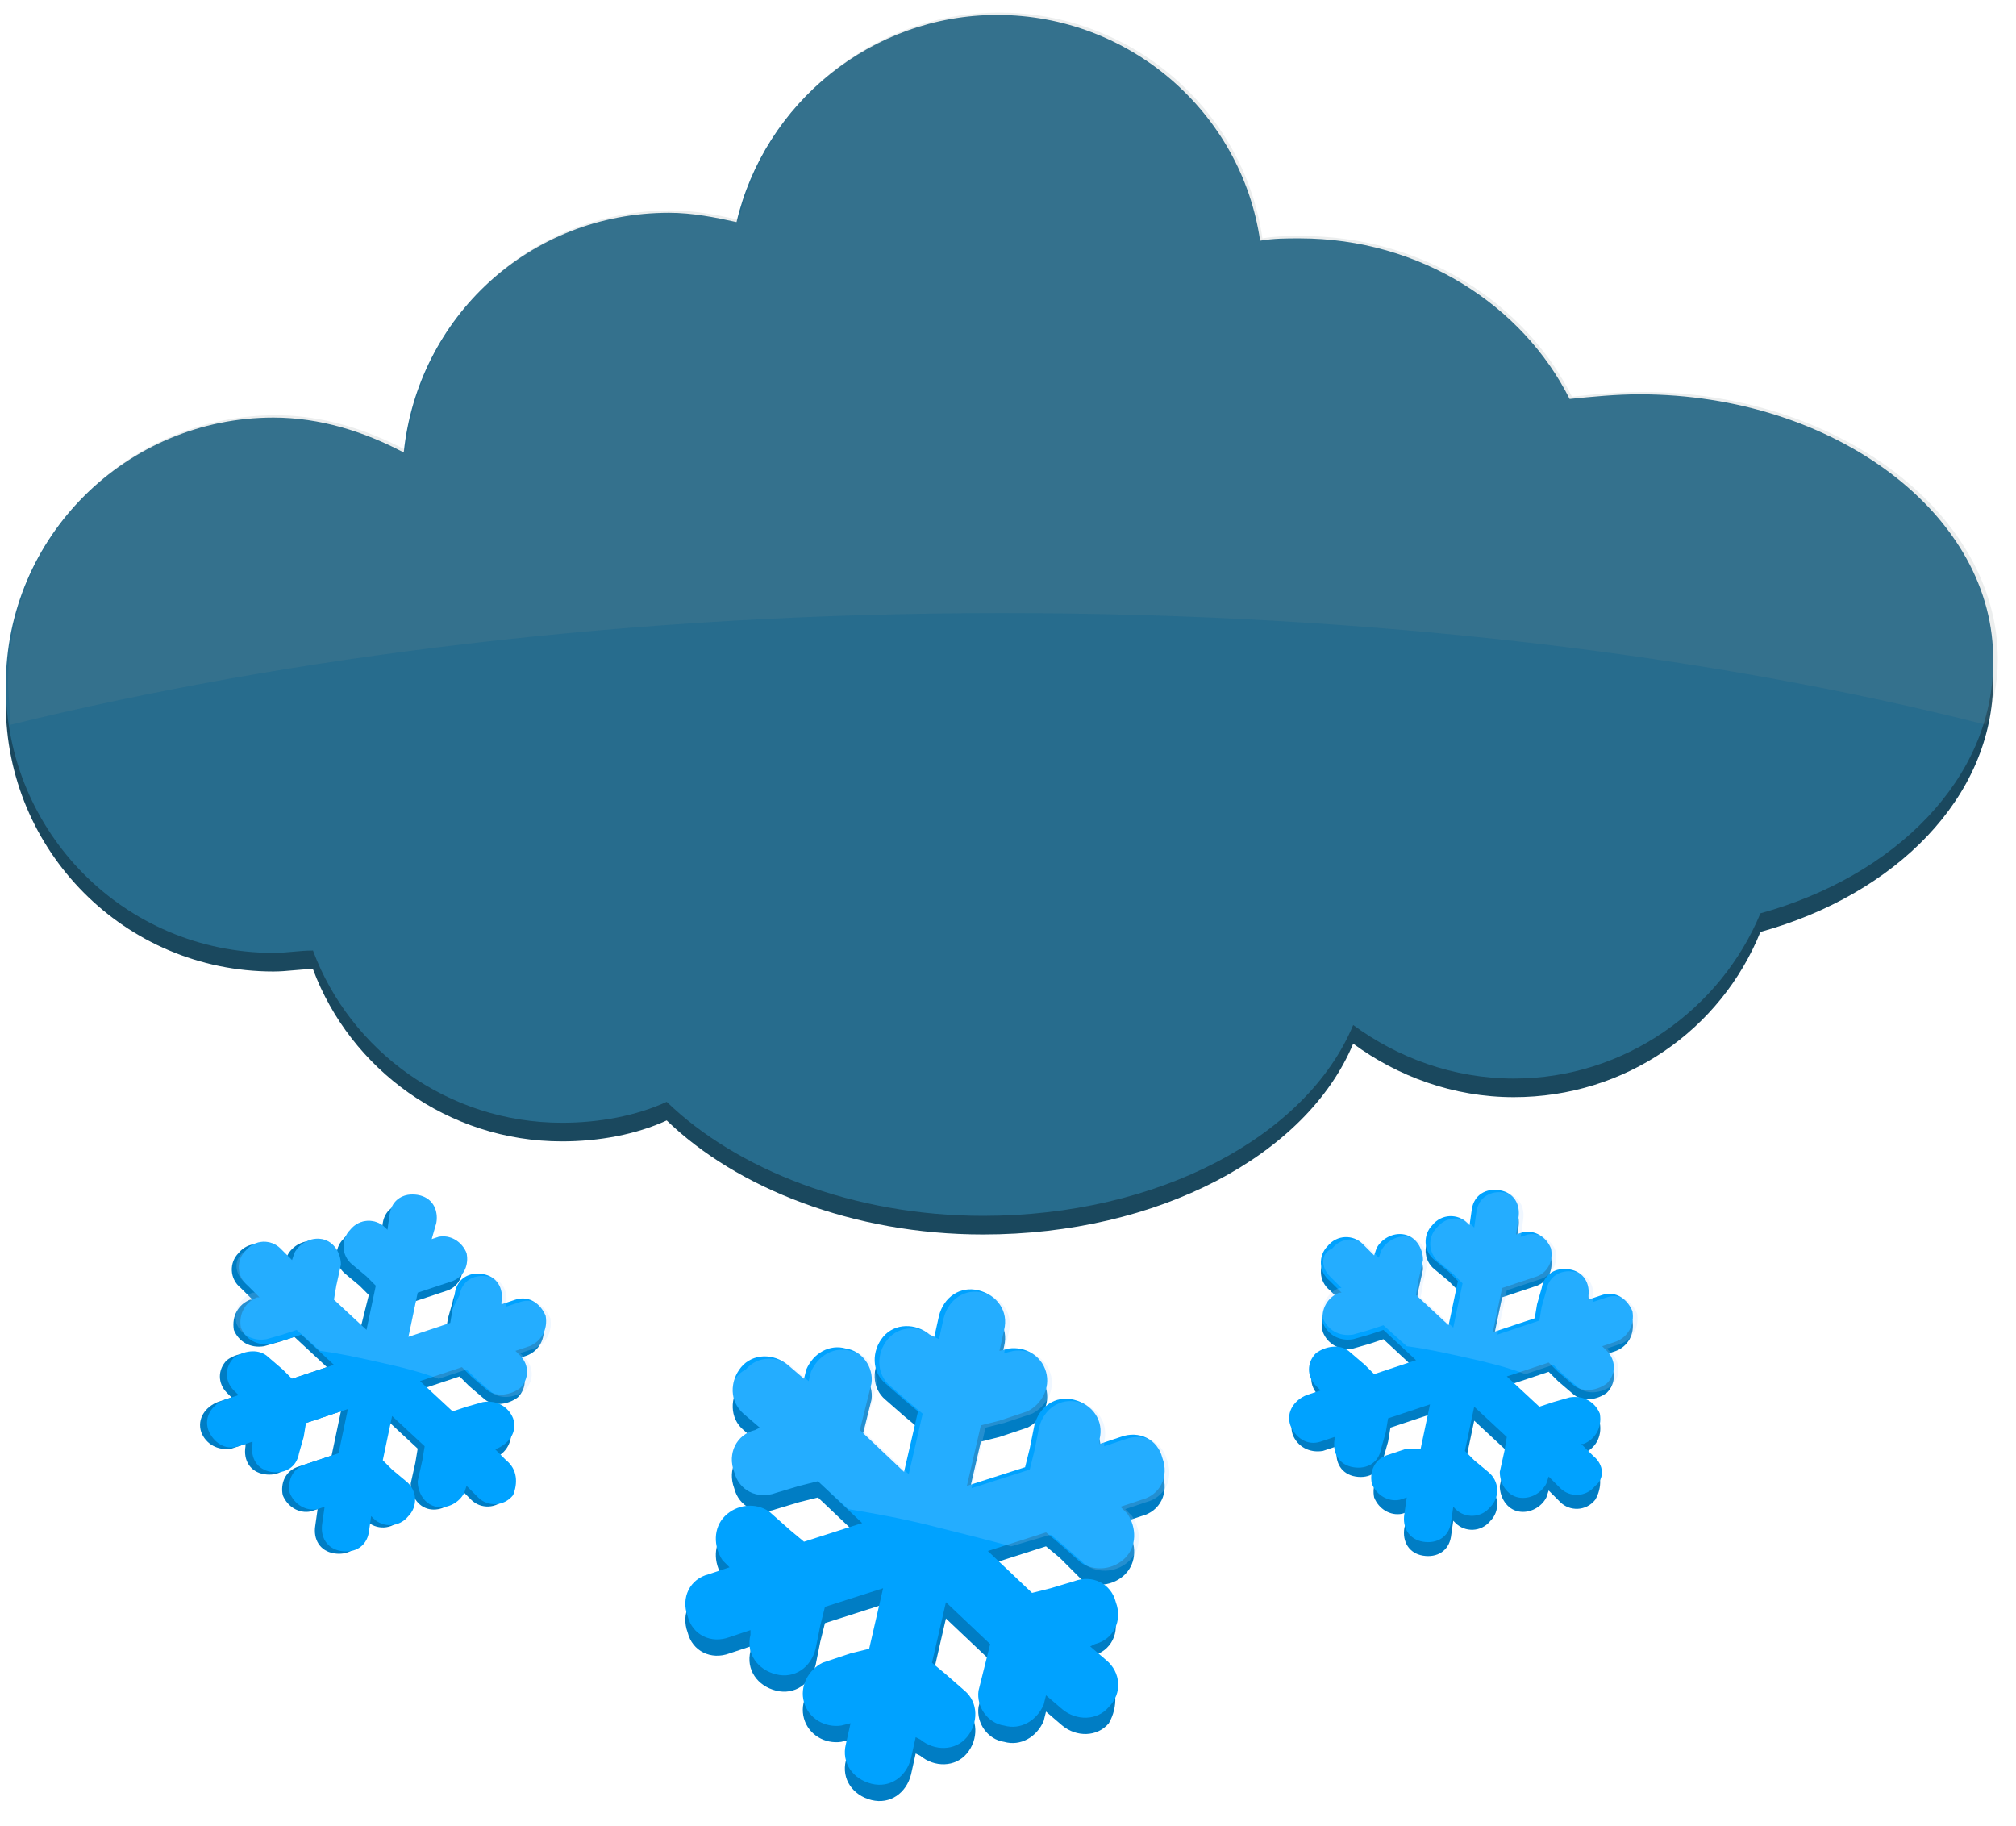 <svg width="74" height="67" viewBox="0 0 74 67" fill="none" xmlns="http://www.w3.org/2000/svg">
<path d="M60.177 15.154C59.323 15.154 58.469 15.239 57.615 15.325C55.906 11.908 52.148 9.431 47.706 9.431C47.194 9.431 46.767 9.431 46.254 9.517C45.571 4.819 41.471 1.231 36.602 1.231C31.989 1.231 28.06 4.477 27.035 8.833C26.266 8.663 25.412 8.492 24.557 8.492C19.432 8.492 15.332 12.335 14.82 17.29C13.367 16.521 11.745 16.008 10.036 16.008C4.655 16.008 0.213 20.364 0.213 25.831C0.213 31.212 4.569 35.654 10.036 35.654C10.549 35.654 10.976 35.568 11.488 35.568C12.855 39.241 16.443 41.889 20.628 41.889C21.995 41.889 23.361 41.633 24.472 41.12C27.035 43.597 31.305 45.306 36.089 45.306C42.495 45.306 47.962 42.402 49.671 38.302C51.294 39.498 53.344 40.266 55.565 40.266C59.665 40.266 63.167 37.789 64.619 34.202C69.573 32.835 73.161 29.248 73.161 24.977C73.246 19.596 67.353 15.154 60.177 15.154Z" fill="#1A485E"/>
<path d="M60.177 14.471C59.323 14.471 58.469 14.556 57.615 14.642C55.906 11.225 52.148 8.748 47.706 8.748C47.194 8.748 46.767 8.748 46.254 8.833C45.571 4.136 41.471 0.548 36.602 0.548C31.989 0.548 28.06 3.794 27.035 8.15C26.266 7.979 25.412 7.809 24.557 7.809C19.432 7.809 15.332 11.652 14.82 16.606C13.367 15.838 11.745 15.325 10.036 15.325C4.655 15.325 0.213 19.681 0.213 25.148C0.213 30.529 4.569 34.971 10.036 34.971C10.549 34.971 10.976 34.885 11.488 34.885C12.855 38.558 16.443 41.206 20.628 41.206C21.995 41.206 23.361 40.95 24.472 40.437C27.035 42.914 31.305 44.622 36.089 44.622C42.495 44.622 47.962 41.718 49.671 37.618C51.294 38.814 53.344 39.583 55.565 39.583C59.665 39.583 63.167 37.02 64.619 33.519C69.573 32.152 73.161 28.564 73.161 24.294C73.246 18.913 67.353 14.471 60.177 14.471Z" fill="#276C8D"/>
<path opacity="0.15" d="M36.772 22.5C50.354 22.5 62.825 24.037 72.905 26.6C73.161 25.831 73.332 25.062 73.332 24.208C73.332 18.827 67.438 14.385 60.263 14.385C59.409 14.385 58.554 14.471 57.7 14.556C55.992 11.14 52.233 8.663 47.791 8.663C47.279 8.663 46.852 8.663 46.339 8.748C45.656 4.05 41.556 0.463 36.687 0.463C32.074 0.463 28.145 3.709 27.12 8.065C26.351 7.894 25.497 7.723 24.643 7.723C19.518 7.723 15.418 11.567 14.905 16.521C13.453 15.752 11.83 15.24 10.122 15.24C4.74 15.24 0.298 19.596 0.298 25.062C0.298 25.575 0.384 26.087 0.384 26.6C10.463 24.123 23.02 22.5 36.772 22.5Z" fill="#7F8C8D"/>
<path d="M18.493 53.933L18.066 53.506H18.151C18.578 53.335 18.834 52.908 18.749 52.395C18.578 51.968 18.151 51.712 17.639 51.797L17.041 51.968L16.528 52.139L15.332 51.029L16.87 50.516L17.211 50.858L17.809 51.37C18.151 51.627 18.664 51.541 19.005 51.285C19.347 50.943 19.347 50.431 19.005 50.089L18.834 49.918L19.347 49.747C19.774 49.577 20.03 49.15 19.945 48.637C19.774 48.21 19.347 47.868 18.834 48.039L18.322 48.21V48.124C18.407 47.612 18.151 47.185 17.639 47.099C17.126 47.014 16.699 47.27 16.613 47.783L16.443 48.381L16.357 48.893L14.82 49.406L15.161 47.783L15.674 47.612L16.443 47.356C16.87 47.185 17.041 46.758 16.955 46.331C16.784 45.904 16.357 45.647 15.93 45.733L15.674 45.818L15.759 45.22C15.845 44.708 15.588 44.281 15.076 44.195C14.563 44.11 14.136 44.366 14.051 44.879L13.966 45.477L13.88 45.391C13.538 45.05 12.941 45.05 12.599 45.477C12.257 45.818 12.257 46.416 12.684 46.758L13.197 47.185L13.538 47.527L13.197 48.893L12.001 47.783L12.086 47.27L12.257 46.502C12.257 46.075 12.001 45.647 11.574 45.562C11.147 45.477 10.72 45.733 10.549 46.075L10.463 46.331L10.036 45.904C9.695 45.562 9.097 45.562 8.755 45.989C8.413 46.331 8.413 46.929 8.84 47.27L9.267 47.697H9.182C8.755 47.868 8.499 48.295 8.584 48.808C8.755 49.235 9.182 49.491 9.695 49.406L10.293 49.235L10.805 49.064L12.001 50.174L10.463 50.687L10.122 50.345L9.524 49.833C9.182 49.577 8.669 49.662 8.328 49.918C7.986 50.26 7.986 50.772 8.328 51.114L8.499 51.285L7.986 51.456C7.559 51.627 7.217 52.054 7.388 52.566C7.559 52.993 7.986 53.249 8.499 53.164L9.011 52.993V53.079C8.926 53.591 9.182 54.018 9.695 54.103C10.207 54.189 10.634 53.933 10.72 53.42L10.89 52.822L10.976 52.31L12.513 51.797L12.172 53.42L11.659 53.591L10.89 53.847C10.463 54.018 10.292 54.445 10.378 54.872C10.549 55.299 10.976 55.556 11.403 55.47L11.659 55.385L11.574 55.983C11.488 56.495 11.745 56.922 12.257 57.008C12.77 57.093 13.197 56.837 13.282 56.324L13.367 55.726L13.453 55.812C13.795 56.154 14.393 56.154 14.734 55.726C15.076 55.385 15.076 54.787 14.649 54.445L14.136 54.018L13.795 53.676L14.136 52.054L15.332 53.164L15.247 53.676L15.076 54.445C15.076 54.872 15.332 55.299 15.759 55.385C16.186 55.47 16.613 55.214 16.784 54.872L16.87 54.616L17.297 55.043C17.639 55.385 18.236 55.385 18.578 54.958C18.92 54.787 18.92 54.189 18.493 53.933Z" fill="#007DC4"/>
<path d="M18.578 53.591L18.151 53.164H18.236C18.664 52.993 19.005 52.566 18.834 52.054C18.664 51.627 18.236 51.37 17.724 51.456L17.126 51.627L16.614 51.797L15.418 50.687L16.955 50.174L17.297 50.516L17.895 51.029C18.236 51.285 18.749 51.199 19.091 50.943C19.432 50.602 19.432 50.089 19.091 49.747L18.92 49.577L19.432 49.406C19.86 49.235 20.116 48.808 20.03 48.295C19.86 47.868 19.432 47.527 18.92 47.697L18.407 47.868V47.783C18.493 47.27 18.236 46.843 17.724 46.758C17.212 46.672 16.784 46.929 16.699 47.441L16.614 48.039L16.528 48.551L14.991 49.064L15.332 47.441L15.845 47.27L16.614 47.014C17.041 46.843 17.212 46.416 17.126 45.989C16.955 45.562 16.528 45.306 16.101 45.391L15.845 45.477L16.016 44.879C16.101 44.366 15.845 43.939 15.332 43.854C14.82 43.768 14.393 44.025 14.307 44.537L14.222 45.135L14.136 45.05C13.795 44.708 13.197 44.708 12.855 45.135C12.513 45.477 12.513 46.075 12.941 46.416L13.453 46.843L13.795 47.185L13.453 48.808L12.257 47.697L12.343 47.185L12.513 46.416C12.513 45.989 12.257 45.562 11.83 45.477C11.403 45.391 10.976 45.647 10.805 45.989L10.72 46.245L10.293 45.818C9.951 45.477 9.353 45.477 9.011 45.904C8.67 46.245 8.67 46.843 9.097 47.185L9.524 47.612H9.438C9.011 47.783 8.755 48.21 8.84 48.722C9.011 49.149 9.438 49.406 9.951 49.32L10.549 49.149L11.061 48.979L12.257 50.089L10.72 50.602L10.378 50.26L9.78 49.747C9.438 49.491 8.926 49.577 8.584 49.833C8.242 50.174 8.242 50.687 8.584 51.029L8.755 51.199L8.242 51.37C7.815 51.541 7.474 51.968 7.645 52.481C7.815 52.908 8.242 53.249 8.755 53.078L9.268 52.908V52.993C9.182 53.506 9.438 53.933 9.951 54.018C10.463 54.103 10.89 53.847 10.976 53.335L11.147 52.737L11.232 52.224L12.77 51.712L12.428 53.335L11.915 53.506L11.147 53.762C10.72 53.933 10.549 54.36 10.634 54.787C10.805 55.214 11.232 55.47 11.659 55.385L11.915 55.299L11.83 55.897C11.745 56.41 12.001 56.837 12.513 56.922C13.026 57.008 13.453 56.751 13.539 56.239L13.624 55.641L13.709 55.726C14.051 56.068 14.649 56.068 14.991 55.641C15.332 55.299 15.332 54.701 14.905 54.36L14.393 53.933L14.051 53.591L14.393 51.968L15.588 53.078L15.503 53.591L15.332 54.36C15.332 54.787 15.588 55.214 16.016 55.299C16.443 55.385 16.87 55.129 17.041 54.787L17.126 54.531L17.553 54.958C17.895 55.299 18.493 55.299 18.834 54.872C19.005 54.445 19.005 53.933 18.578 53.591Z" fill="#00A2FF"/>
<path opacity="0.2" d="M8.926 47.014L9.353 47.441H9.267C8.84 47.612 8.584 48.039 8.669 48.551C8.84 48.979 9.267 49.235 9.78 49.149L10.378 48.979L10.89 48.808L11.745 49.577C12.428 49.662 13.197 49.833 13.965 50.004C14.734 50.174 15.418 50.345 16.101 50.602L17.126 50.26L17.468 50.602L18.066 51.114C18.407 51.37 18.92 51.285 19.262 51.029C19.603 50.687 19.603 50.174 19.262 49.833L19.091 49.662L19.603 49.491C20.03 49.32 20.287 48.893 20.201 48.381C20.03 47.954 19.603 47.612 19.091 47.783L18.578 47.954V47.868C18.663 47.356 18.407 46.929 17.895 46.843C17.382 46.758 16.955 47.014 16.87 47.527L16.613 48.039L16.528 48.551L14.991 49.064L15.332 47.441L15.845 47.27L16.613 47.014C17.041 46.843 17.211 46.416 17.126 45.989C16.955 45.562 16.528 45.306 16.101 45.391L15.845 45.477L16.015 44.879C16.101 44.366 15.845 43.939 15.332 43.854C14.82 43.768 14.393 44.025 14.307 44.537L14.222 45.135L14.136 45.05C13.795 44.708 13.197 44.708 12.855 45.135C12.513 45.477 12.513 46.075 12.94 46.416L13.453 46.843L13.795 47.185L13.453 48.808L12.257 47.697L12.342 47.185L12.513 46.416C12.513 45.989 12.257 45.562 11.83 45.477C11.403 45.391 10.976 45.647 10.805 45.989L10.72 46.245L10.292 45.818C9.951 45.477 9.353 45.477 9.011 45.904C8.584 46.16 8.584 46.672 8.926 47.014Z" fill="#B8D9FF"/>
<path d="M58.469 53.762L58.042 53.335H58.127C58.554 53.164 58.811 52.737 58.725 52.224C58.554 51.797 58.127 51.541 57.615 51.626L57.017 51.797L56.504 51.968L55.309 50.858L56.846 50.345L57.188 50.687L57.786 51.199C58.127 51.456 58.64 51.37 58.982 51.114C59.323 50.772 59.323 50.26 58.982 49.918L58.811 49.747L59.323 49.577C59.75 49.406 60.007 48.979 59.921 48.466C59.75 48.039 59.323 47.697 58.811 47.868L58.298 48.039V47.954C58.384 47.441 58.127 47.014 57.615 46.929C57.102 46.843 56.675 47.099 56.59 47.612L56.419 48.21L56.334 48.722L54.796 49.235L55.138 47.612L55.65 47.441L56.419 47.185C56.846 47.014 57.017 46.587 56.931 46.16C56.761 45.733 56.334 45.477 55.907 45.562L55.65 45.647L55.736 45.05C55.821 44.537 55.565 44.11 55.052 44.025C54.54 43.939 54.113 44.195 54.027 44.708L53.942 45.306L53.856 45.22C53.515 44.879 52.917 44.879 52.575 45.306C52.233 45.647 52.233 46.245 52.66 46.587L53.173 47.014L53.515 47.356L53.173 48.979L51.977 47.868L52.063 47.356L52.233 46.587C52.233 46.16 51.977 45.733 51.55 45.647C51.123 45.562 50.696 45.818 50.525 46.16L50.44 46.416L50.013 45.989C49.671 45.647 49.073 45.647 48.731 46.074C48.39 46.416 48.39 47.014 48.817 47.356L49.244 47.783H49.158C48.731 47.954 48.39 48.381 48.56 48.893C48.731 49.32 49.158 49.577 49.671 49.491L50.269 49.32L50.781 49.149L51.977 50.26L50.44 50.772L50.098 50.431L49.5 49.918C49.158 49.662 48.646 49.747 48.39 50.004C48.048 50.345 48.048 50.858 48.39 51.199L48.56 51.37L48.048 51.541C47.621 51.712 47.279 52.139 47.45 52.651C47.621 53.078 48.048 53.335 48.56 53.249L49.073 53.078V53.164C48.987 53.676 49.244 54.103 49.756 54.189C50.269 54.274 50.696 54.018 50.781 53.506L50.952 52.908L51.038 52.395L52.575 51.883L52.233 53.506L51.721 53.676L50.952 53.933C50.525 54.103 50.354 54.531 50.44 54.958C50.611 55.385 51.038 55.641 51.465 55.556L51.721 55.47L51.55 56.068C51.465 56.581 51.721 57.008 52.233 57.093C52.746 57.178 53.173 56.922 53.258 56.41L53.344 55.812L53.429 55.897C53.771 56.239 54.369 56.239 54.711 55.812C55.052 55.47 55.052 54.872 54.625 54.531L54.113 54.103L53.771 53.762L54.113 52.139L55.309 53.249L55.223 53.762L55.052 54.531C55.052 54.958 55.309 55.385 55.736 55.47C56.163 55.556 56.59 55.299 56.761 54.958L56.846 54.701L57.273 55.129C57.615 55.47 58.213 55.47 58.554 55.043C58.811 54.616 58.811 54.018 58.469 53.762Z" fill="#007DC4"/>
<path d="M58.469 53.42L58.042 52.993H58.127C58.554 52.822 58.811 52.395 58.725 51.883C58.554 51.456 58.127 51.199 57.615 51.285L57.017 51.456L56.504 51.626L55.309 50.516L56.846 50.004L57.188 50.345L57.786 50.858C58.127 51.114 58.64 51.029 58.982 50.772C59.323 50.431 59.323 49.918 58.982 49.577L58.811 49.406L59.323 49.235C59.75 49.064 60.007 48.637 59.921 48.124C59.75 47.697 59.323 47.356 58.811 47.526L58.298 47.697V47.612C58.384 47.099 58.127 46.672 57.615 46.587C57.102 46.502 56.675 46.758 56.59 47.27L56.419 47.868L56.334 48.381L54.796 48.893L55.138 47.27L55.65 47.099L56.419 46.843C56.846 46.672 57.017 46.245 56.931 45.818C56.761 45.391 56.334 45.135 55.906 45.22L55.65 45.306L55.736 44.708C55.821 44.195 55.565 43.768 55.052 43.683C54.54 43.597 54.113 43.854 54.027 44.366L53.942 44.964L53.856 44.879C53.515 44.537 52.917 44.537 52.575 44.964C52.233 45.306 52.233 45.904 52.66 46.245L53.173 46.672L53.515 47.014L53.173 48.637L51.977 47.526L52.063 47.014L52.233 46.245C52.233 45.818 51.977 45.391 51.55 45.306C51.123 45.22 50.696 45.477 50.525 45.818L50.44 46.074L50.013 45.647C49.671 45.306 49.073 45.306 48.731 45.733C48.389 46.074 48.389 46.672 48.817 47.014L49.244 47.441H49.158C48.731 47.612 48.475 48.039 48.56 48.551C48.731 48.979 49.158 49.235 49.671 49.149L50.269 48.979L50.781 48.808L51.977 49.918L50.44 50.431L50.098 50.089L49.5 49.577C49.158 49.32 48.646 49.406 48.304 49.662C47.962 50.004 47.962 50.516 48.304 50.858L48.475 51.029L47.962 51.199C47.535 51.37 47.194 51.797 47.364 52.31C47.535 52.737 47.962 53.078 48.475 52.908L48.987 52.737V52.822C48.902 53.335 49.158 53.762 49.671 53.847C50.183 53.933 50.61 53.676 50.696 53.164L50.867 52.566L50.952 52.053L52.49 51.541L52.148 53.164H51.636L50.867 53.42C50.44 53.591 50.269 54.018 50.354 54.445C50.525 54.872 50.952 55.128 51.379 55.043L51.636 54.958L51.55 55.556C51.465 56.068 51.721 56.495 52.233 56.581C52.746 56.666 53.173 56.41 53.258 55.897L53.344 55.299L53.429 55.385C53.771 55.726 54.369 55.726 54.711 55.299C55.052 54.958 55.052 54.36 54.625 54.018L54.113 53.591L53.771 53.249L54.113 51.626L55.309 52.737L55.223 53.249L55.052 54.018C55.052 54.445 55.309 54.872 55.736 54.958C56.163 55.043 56.59 54.787 56.761 54.445L56.846 54.189L57.273 54.616C57.615 54.958 58.213 54.958 58.554 54.531C58.896 54.274 58.896 53.762 58.469 53.42Z" fill="#00A2FF"/>
<path opacity="0.2" d="M48.817 46.843L49.244 47.27H49.158C48.731 47.441 48.475 47.868 48.56 48.381C48.731 48.808 49.158 49.064 49.671 48.979L50.269 48.808L50.781 48.637L51.635 49.406C52.319 49.491 53.088 49.662 53.856 49.833C54.625 50.004 55.309 50.174 55.992 50.431L57.017 50.089L57.358 50.431L57.956 50.943C58.298 51.199 58.811 51.114 59.152 50.858C59.494 50.516 59.494 50.004 59.152 49.662L58.981 49.491L59.494 49.32C59.921 49.149 60.177 48.722 60.092 48.21C59.921 47.783 59.494 47.441 58.981 47.612L58.469 47.783V47.697C58.554 47.185 58.298 46.758 57.786 46.672C57.273 46.587 56.846 46.843 56.761 47.356L56.59 47.954L56.504 48.466L54.967 48.979L55.308 47.356L55.821 47.185L56.59 46.929C57.017 46.758 57.188 46.331 57.102 45.904C56.931 45.477 56.504 45.22 56.077 45.306L55.821 45.391L55.906 44.793C55.992 44.281 55.736 43.854 55.223 43.768C54.711 43.683 54.283 43.939 54.198 44.452L54.113 45.05L54.027 44.964C53.685 44.622 53.087 44.622 52.746 45.05C52.404 45.391 52.404 45.989 52.831 46.331L53.344 46.758L53.685 47.099L53.344 48.722L52.148 47.612L52.233 47.099L52.404 46.331C52.404 45.904 52.148 45.477 51.721 45.391C51.294 45.306 50.867 45.562 50.696 45.904L50.61 46.16L50.183 45.733C49.842 45.391 49.244 45.391 48.902 45.818C48.475 45.989 48.475 46.502 48.817 46.843Z" fill="#B8D9FF"/>
<path d="M40.531 61.364L39.933 60.851L40.104 60.766C40.787 60.595 41.129 59.912 40.873 59.228C40.702 58.545 40.018 58.203 39.335 58.46L38.481 58.716L37.797 58.887L36.26 57.435L38.395 56.751L38.908 57.178L39.677 57.947C40.189 58.289 40.873 58.203 41.3 57.776C41.727 57.349 41.727 56.666 41.385 56.153L41.129 55.897L41.898 55.641C42.581 55.47 42.923 54.787 42.666 54.103C42.496 53.42 41.812 53.078 41.129 53.335L40.36 53.591V53.42C40.531 52.737 40.104 52.139 39.42 51.968C38.737 51.797 38.139 52.224 37.968 52.908L37.797 53.762L37.627 54.445L35.491 55.128L36.004 52.908L36.687 52.737L37.712 52.395C38.225 52.139 38.566 51.541 38.395 50.943C38.225 50.345 37.627 50.004 37.029 50.089L36.687 50.174L36.858 49.406C37.029 48.722 36.602 48.124 35.918 47.954C35.235 47.783 34.637 48.21 34.466 48.893L34.295 49.662L34.124 49.577C33.612 49.149 32.843 49.149 32.416 49.662C31.989 50.174 31.989 50.943 32.502 51.37L33.185 51.968L33.697 52.395L33.185 54.616L31.562 53.078L31.733 52.395L31.989 51.37C32.074 50.772 31.647 50.174 31.049 50.089C30.451 49.918 29.854 50.26 29.597 50.858L29.512 51.199L28.914 50.687C28.401 50.26 27.633 50.26 27.206 50.772C26.778 51.285 26.778 52.053 27.291 52.481L27.889 52.993L27.718 53.078C27.035 53.249 26.693 53.933 26.949 54.616C27.12 55.299 27.803 55.641 28.487 55.385L29.341 55.128L30.024 54.958L31.647 56.495L29.512 57.178L28.999 56.751L28.23 56.068C27.718 55.726 27.035 55.812 26.608 56.239C26.18 56.666 26.18 57.349 26.522 57.862L26.778 58.118L26.01 58.374C25.326 58.545 24.985 59.228 25.241 59.912C25.412 60.595 26.095 60.937 26.778 60.68L27.547 60.424V60.595C27.376 61.278 27.803 61.876 28.487 62.047C29.17 62.218 29.768 61.791 29.939 61.108L30.11 60.253L30.281 59.57L32.416 58.887L31.904 61.108L31.22 61.278L30.195 61.62C29.683 61.876 29.341 62.474 29.512 63.072C29.683 63.67 30.281 64.012 30.878 63.926L31.22 63.841L31.049 64.609C30.878 65.293 31.306 65.891 31.989 66.062C32.672 66.232 33.27 65.805 33.441 65.122L33.612 64.353L33.783 64.439C34.295 64.866 35.064 64.866 35.491 64.353C35.918 63.841 35.918 63.072 35.406 62.645L34.722 62.047L34.21 61.62L34.722 59.399L36.345 60.937L36.175 61.62L35.918 62.645C35.833 63.243 36.26 63.841 36.858 63.926C37.456 64.097 38.054 63.755 38.31 63.157L38.395 62.816L38.993 63.328C39.506 63.755 40.275 63.755 40.702 63.243C41.043 62.645 41.043 61.876 40.531 61.364Z" fill="#007DC4"/>
<path d="M40.616 60.937L40.018 60.424L40.189 60.339C40.873 60.168 41.214 59.485 40.958 58.801C40.787 58.118 40.104 57.776 39.42 58.033L38.566 58.289L37.883 58.46L36.26 56.922L38.395 56.239L38.908 56.666L39.677 57.349C40.189 57.691 40.873 57.605 41.3 57.178C41.727 56.751 41.727 56.068 41.385 55.556L41.129 55.299L41.898 55.043C42.581 54.872 42.923 54.189 42.666 53.506C42.496 52.822 41.812 52.481 41.129 52.737L40.36 52.993V52.822C40.531 52.139 40.104 51.541 39.42 51.37C38.737 51.199 38.139 51.626 37.968 52.31L37.797 53.164L37.627 53.847L35.491 54.531L36.004 52.31L36.687 52.139L37.712 51.797C38.225 51.541 38.566 50.943 38.395 50.345C38.225 49.747 37.627 49.406 37.029 49.491L36.687 49.577L36.858 48.808C37.029 48.124 36.602 47.526 35.918 47.356C35.235 47.185 34.637 47.612 34.466 48.295L34.295 49.064L34.124 48.979C33.612 48.551 32.843 48.551 32.416 49.064C31.989 49.577 31.989 50.345 32.502 50.772L33.185 51.37L33.697 51.797L33.185 54.018L31.562 52.481L31.733 51.797L31.989 50.772C32.074 50.174 31.647 49.577 31.049 49.491C30.451 49.32 29.854 49.662 29.597 50.26L29.512 50.601L28.914 50.089C28.401 49.662 27.633 49.662 27.206 50.174C26.778 50.687 26.778 51.456 27.291 51.883L27.889 52.395L27.718 52.481C27.035 52.651 26.693 53.335 26.949 54.018C27.12 54.701 27.803 55.043 28.487 54.787L29.341 54.531L30.024 54.36L31.647 55.897L29.512 56.581L28.999 56.153L28.23 55.47C27.718 55.128 27.035 55.214 26.608 55.641C26.18 56.068 26.18 56.751 26.522 57.264L26.778 57.52L26.01 57.776C25.326 57.947 24.985 58.63 25.241 59.314C25.412 59.997 26.095 60.339 26.778 60.083L27.547 59.826V59.997C27.376 60.68 27.803 61.278 28.487 61.449C29.17 61.62 29.768 61.193 29.939 60.51L30.11 59.656L30.281 58.972L32.416 58.289L31.904 60.51L31.22 60.68L30.195 61.022C29.683 61.278 29.341 61.876 29.512 62.474C29.683 63.072 30.281 63.414 30.878 63.328L31.22 63.243L31.049 64.012C30.878 64.695 31.306 65.293 31.989 65.464C32.672 65.635 33.27 65.207 33.441 64.524L33.612 63.755L33.783 63.841C34.295 64.268 35.064 64.268 35.491 63.755C35.918 63.243 35.918 62.474 35.406 62.047L34.722 61.449L34.21 61.022L34.722 58.801L36.345 60.339L36.175 61.022L35.918 62.047C35.833 62.645 36.26 63.243 36.858 63.328C37.456 63.499 38.054 63.157 38.31 62.56L38.395 62.218L38.993 62.73C39.506 63.157 40.275 63.157 40.702 62.645C41.214 62.133 41.129 61.364 40.616 60.937Z" fill="#00A2FF"/>
<path opacity="0.2" d="M27.291 51.883L27.889 52.395L27.718 52.481C27.035 52.651 26.693 53.335 26.949 54.018C27.12 54.701 27.803 55.043 28.487 54.787L29.341 54.531L30.024 54.36L31.135 55.385C32.16 55.556 33.099 55.726 34.125 55.983C35.15 56.239 36.175 56.495 37.114 56.751L38.566 56.324L39.079 56.751L39.848 57.435C40.36 57.776 41.044 57.691 41.471 57.264C41.898 56.837 41.898 56.154 41.556 55.641L41.3 55.385L42.069 55.129C42.752 54.958 43.094 54.274 42.837 53.591C42.666 52.908 41.983 52.566 41.3 52.822L40.531 53.078V52.908C40.702 52.224 40.275 51.627 39.591 51.456C38.908 51.285 38.31 51.712 38.139 52.395L37.968 53.249L37.798 53.933L35.662 54.616L36.175 52.395L36.858 52.224L37.883 51.883C38.395 51.627 38.737 51.029 38.566 50.431C38.395 49.833 37.798 49.491 37.2 49.577L36.858 49.662L37.029 48.893C37.2 48.21 36.773 47.612 36.089 47.441C35.406 47.27 34.808 47.697 34.637 48.381L34.466 49.149L34.295 49.064C33.783 48.637 33.014 48.637 32.587 49.149C32.16 49.662 32.16 50.431 32.672 50.858L33.356 51.456L33.868 51.883L33.356 54.103L31.733 52.566L31.904 51.883L32.16 50.858C32.245 50.26 31.818 49.662 31.22 49.577C30.622 49.406 30.024 49.747 29.768 50.345L29.683 50.687L29.085 50.174C28.572 49.747 27.803 49.747 27.376 50.26C26.693 50.602 26.779 51.37 27.291 51.883Z" fill="#B8D9FF"/>
</svg>
